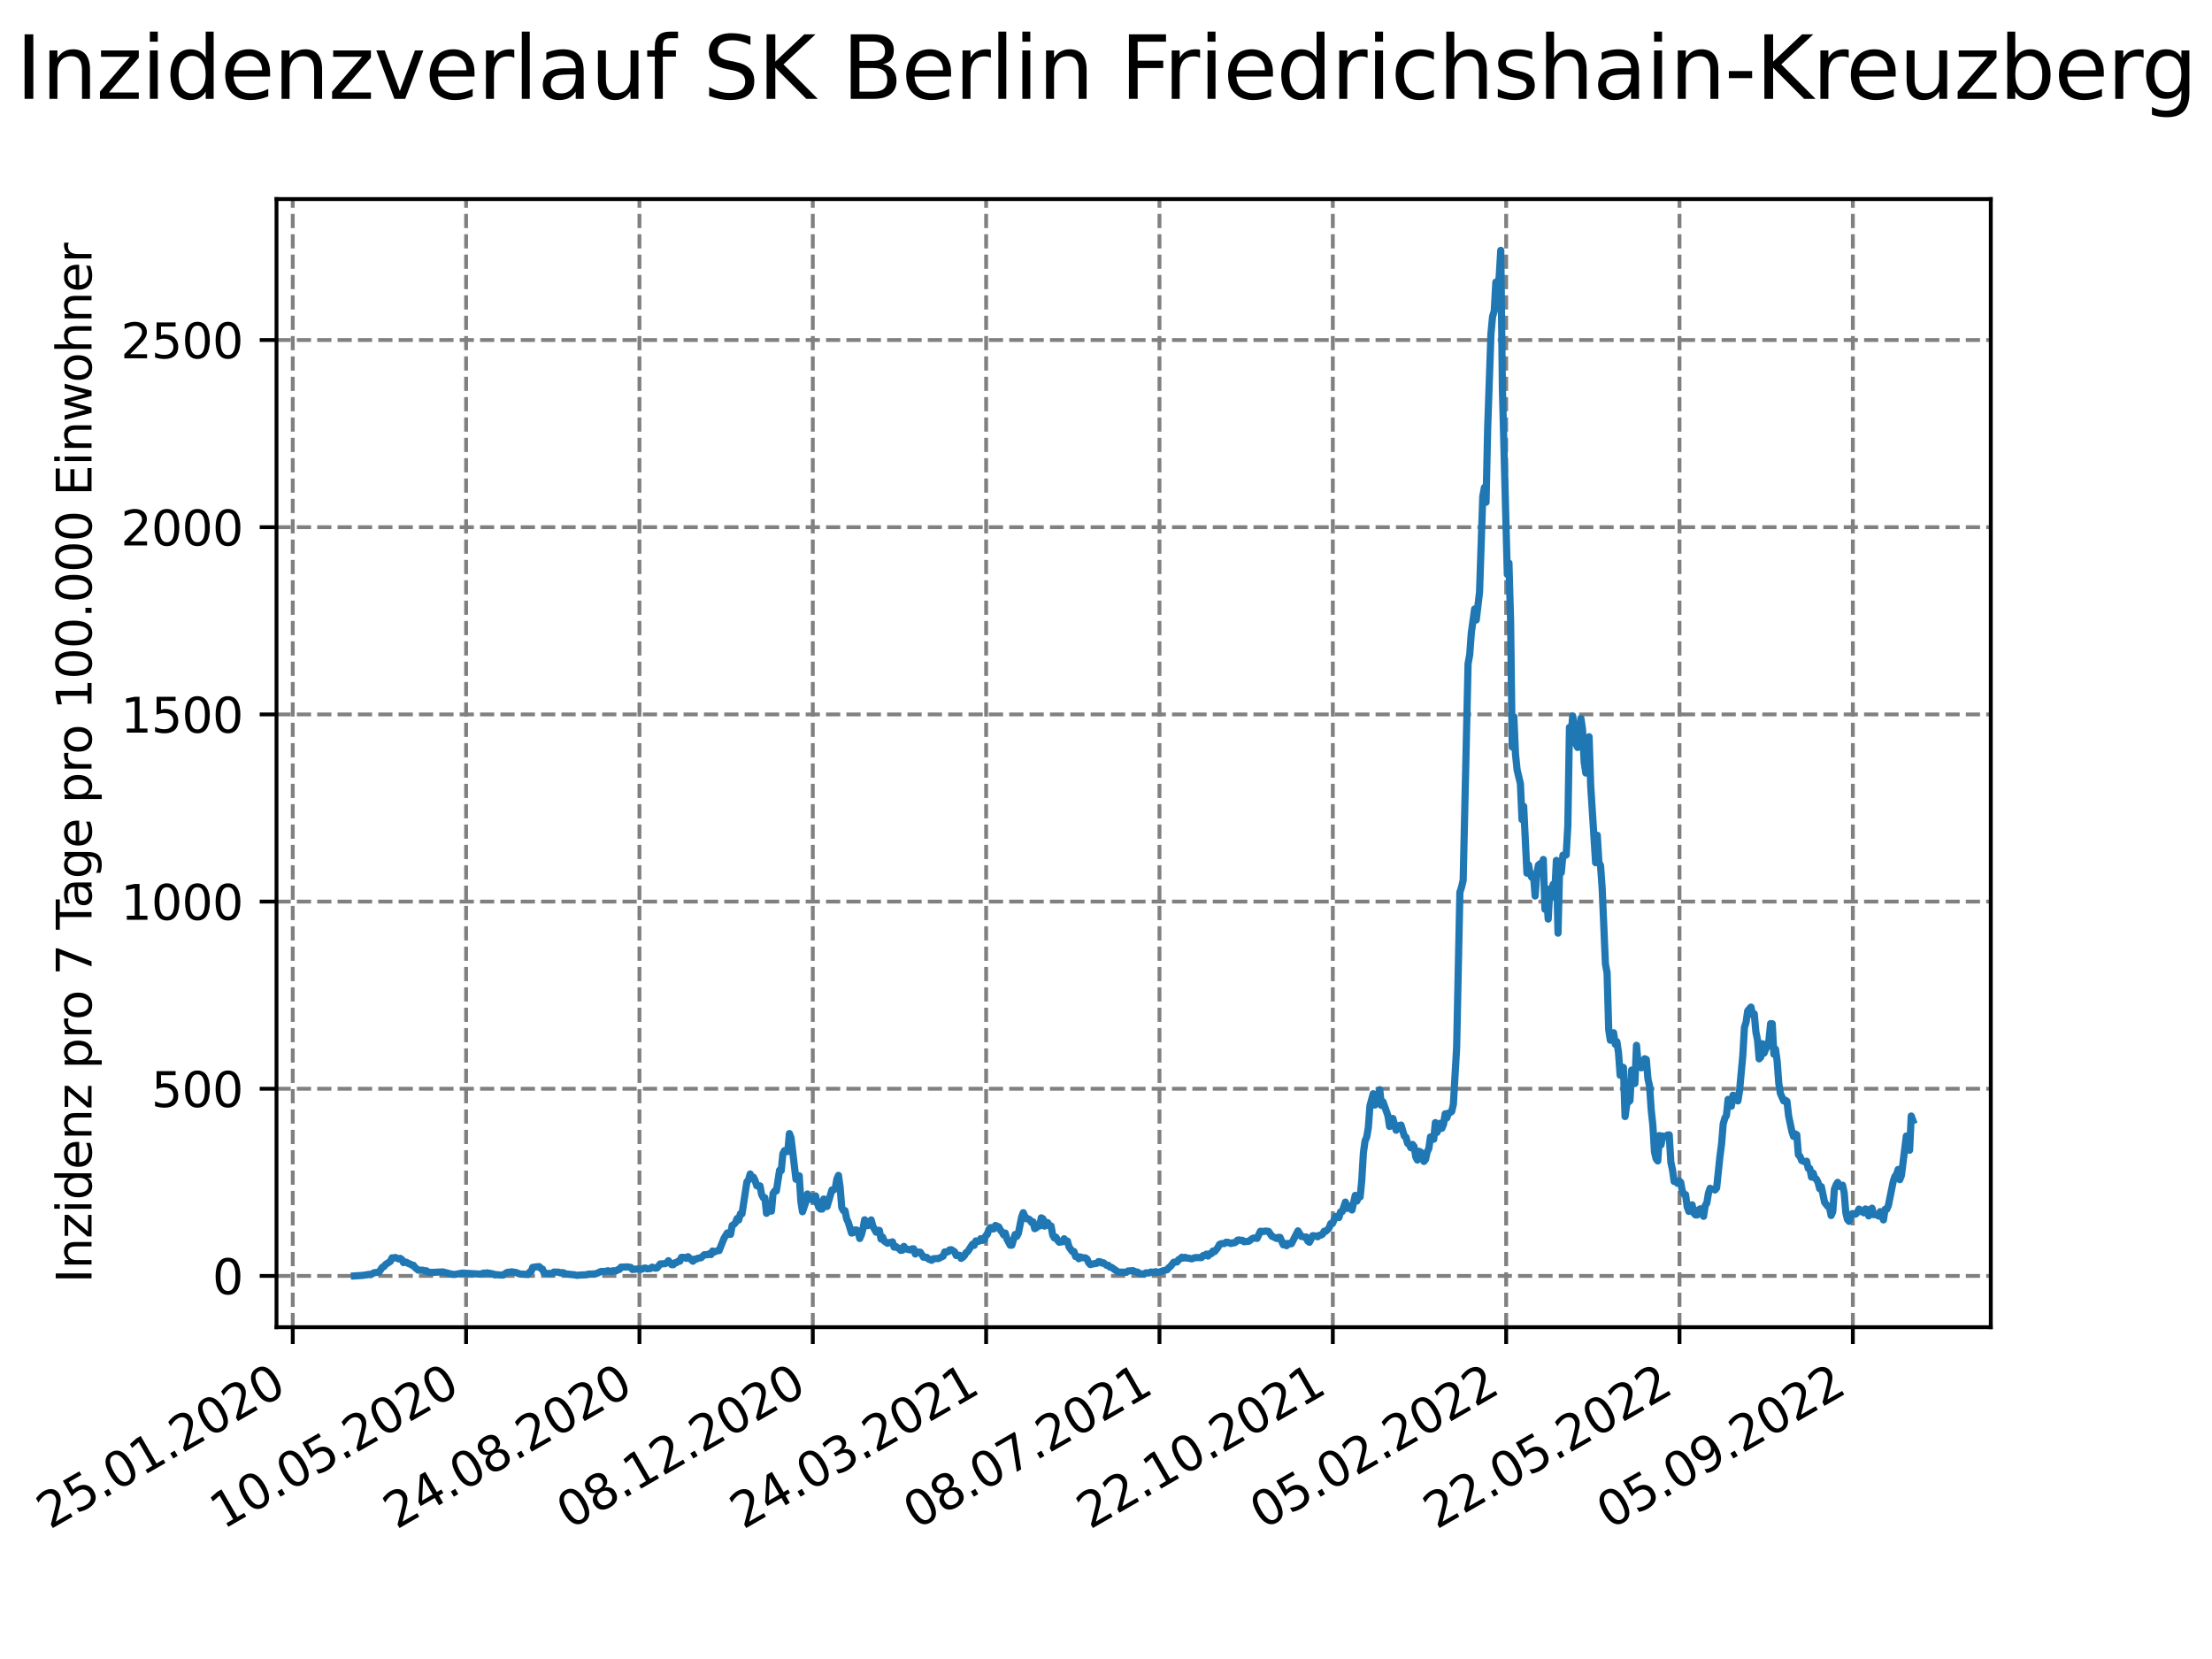 <?xml version="1.0" encoding="utf-8" standalone="no"?>
<!DOCTYPE svg PUBLIC "-//W3C//DTD SVG 1.1//EN"
  "http://www.w3.org/Graphics/SVG/1.1/DTD/svg11.dtd">
<svg xmlns:xlink="http://www.w3.org/1999/xlink" width="460.8pt" height="345.6pt" viewBox="0 0 460.8 345.6" xmlns="http://www.w3.org/2000/svg" version="1.1">
 <defs>
  <style type="text/css">*{stroke-linejoin: round; stroke-linecap: butt}</style>
 </defs>
 <g id="figure_1">
  <g id="patch_1">
   <path d="M 0 345.6 
L 460.8 345.6 
L 460.8 0 
L 0 0 
z
" style="fill: #ffffff"/>
  </g>
  <g id="axes_1">
   <g id="patch_2">
    <path d="M 57.6 276.48 
L 414.72 276.48 
L 414.72 41.472 
L 57.6 41.472 
z
" style="fill: #ffffff"/>
   </g>
   <g id="matplotlib.axis_1">
    <g id="xtick_1">
     <g id="line2d_1">
      <path d="M 60.987 276.48 
L 60.987 41.472 
" clip-path="url(#p7b0f3fb5a1)" style="fill: none; stroke-dasharray: 2.96,1.28; stroke-dashoffset: 0; stroke: #808080; stroke-width: 0.8"/>
     </g>
     <g id="line2d_2">
      <defs>
       <path id="md7db498d6e" d="M 0 0 
L 0 3.5 
" style="stroke: #000000; stroke-width: 0.8"/>
      </defs>
      <g>
       <use xlink:href="#md7db498d6e" x="60.987" y="276.48" style="stroke: #000000; stroke-width: 0.8"/>
      </g>
     </g>
     <g id="text_1">
      <!-- 25.01.2020 -->
      <g transform="translate(10.362 318.689) rotate(-30) scale(0.1 -0.1)">
       <defs>
        <path id="DejaVuSans-32" d="M 1228 531 
L 3431 531 
L 3431 0 
L 469 0 
L 469 531 
Q 828 903 1448 1529 
Q 2069 2156 2228 2338 
Q 2531 2678 2651 2914 
Q 2772 3150 2772 3378 
Q 2772 3750 2511 3984 
Q 2250 4219 1831 4219 
Q 1534 4219 1204 4116 
Q 875 4013 500 3803 
L 500 4441 
Q 881 4594 1212 4672 
Q 1544 4750 1819 4750 
Q 2544 4750 2975 4387 
Q 3406 4025 3406 3419 
Q 3406 3131 3298 2873 
Q 3191 2616 2906 2266 
Q 2828 2175 2409 1742 
Q 1991 1309 1228 531 
z
" transform="scale(0.016)"/>
        <path id="DejaVuSans-35" d="M 691 4666 
L 3169 4666 
L 3169 4134 
L 1269 4134 
L 1269 2991 
Q 1406 3038 1543 3061 
Q 1681 3084 1819 3084 
Q 2600 3084 3056 2656 
Q 3513 2228 3513 1497 
Q 3513 744 3044 326 
Q 2575 -91 1722 -91 
Q 1428 -91 1123 -41 
Q 819 9 494 109 
L 494 744 
Q 775 591 1075 516 
Q 1375 441 1709 441 
Q 2250 441 2565 725 
Q 2881 1009 2881 1497 
Q 2881 1984 2565 2268 
Q 2250 2553 1709 2553 
Q 1456 2553 1204 2497 
Q 953 2441 691 2322 
L 691 4666 
z
" transform="scale(0.016)"/>
        <path id="DejaVuSans-2e" d="M 684 794 
L 1344 794 
L 1344 0 
L 684 0 
L 684 794 
z
" transform="scale(0.016)"/>
        <path id="DejaVuSans-30" d="M 2034 4250 
Q 1547 4250 1301 3770 
Q 1056 3291 1056 2328 
Q 1056 1369 1301 889 
Q 1547 409 2034 409 
Q 2525 409 2770 889 
Q 3016 1369 3016 2328 
Q 3016 3291 2770 3770 
Q 2525 4250 2034 4250 
z
M 2034 4750 
Q 2819 4750 3233 4129 
Q 3647 3509 3647 2328 
Q 3647 1150 3233 529 
Q 2819 -91 2034 -91 
Q 1250 -91 836 529 
Q 422 1150 422 2328 
Q 422 3509 836 4129 
Q 1250 4750 2034 4750 
z
" transform="scale(0.016)"/>
        <path id="DejaVuSans-31" d="M 794 531 
L 1825 531 
L 1825 4091 
L 703 3866 
L 703 4441 
L 1819 4666 
L 2450 4666 
L 2450 531 
L 3481 531 
L 3481 0 
L 794 0 
L 794 531 
z
" transform="scale(0.016)"/>
       </defs>
       <use xlink:href="#DejaVuSans-32"/>
       <use xlink:href="#DejaVuSans-35" x="63.623"/>
       <use xlink:href="#DejaVuSans-2e" x="127.246"/>
       <use xlink:href="#DejaVuSans-30" x="159.033"/>
       <use xlink:href="#DejaVuSans-31" x="222.656"/>
       <use xlink:href="#DejaVuSans-2e" x="286.279"/>
       <use xlink:href="#DejaVuSans-32" x="318.066"/>
       <use xlink:href="#DejaVuSans-30" x="381.689"/>
       <use xlink:href="#DejaVuSans-32" x="445.312"/>
       <use xlink:href="#DejaVuSans-30" x="508.936"/>
      </g>
     </g>
    </g>
    <g id="xtick_2">
     <g id="line2d_3">
      <path d="M 97.097 276.48 
L 97.097 41.472 
" clip-path="url(#p7b0f3fb5a1)" style="fill: none; stroke-dasharray: 2.96,1.28; stroke-dashoffset: 0; stroke: #808080; stroke-width: 0.8"/>
     </g>
     <g id="line2d_4">
      <g>
       <use xlink:href="#md7db498d6e" x="97.097" y="276.48" style="stroke: #000000; stroke-width: 0.8"/>
      </g>
     </g>
     <g id="text_2">
      <!-- 10.05.2020 -->
      <g transform="translate(46.472 318.689) rotate(-30) scale(0.1 -0.1)">
       <use xlink:href="#DejaVuSans-31"/>
       <use xlink:href="#DejaVuSans-30" x="63.623"/>
       <use xlink:href="#DejaVuSans-2e" x="127.246"/>
       <use xlink:href="#DejaVuSans-30" x="159.033"/>
       <use xlink:href="#DejaVuSans-35" x="222.656"/>
       <use xlink:href="#DejaVuSans-2e" x="286.279"/>
       <use xlink:href="#DejaVuSans-32" x="318.066"/>
       <use xlink:href="#DejaVuSans-30" x="381.689"/>
       <use xlink:href="#DejaVuSans-32" x="445.312"/>
       <use xlink:href="#DejaVuSans-30" x="508.936"/>
      </g>
     </g>
    </g>
    <g id="xtick_3">
     <g id="line2d_5">
      <path d="M 133.208 276.48 
L 133.208 41.472 
" clip-path="url(#p7b0f3fb5a1)" style="fill: none; stroke-dasharray: 2.96,1.28; stroke-dashoffset: 0; stroke: #808080; stroke-width: 0.8"/>
     </g>
     <g id="line2d_6">
      <g>
       <use xlink:href="#md7db498d6e" x="133.208" y="276.48" style="stroke: #000000; stroke-width: 0.8"/>
      </g>
     </g>
     <g id="text_3">
      <!-- 24.08.2020 -->
      <g transform="translate(82.583 318.689) rotate(-30) scale(0.1 -0.1)">
       <defs>
        <path id="DejaVuSans-34" d="M 2419 4116 
L 825 1625 
L 2419 1625 
L 2419 4116 
z
M 2253 4666 
L 3047 4666 
L 3047 1625 
L 3713 1625 
L 3713 1100 
L 3047 1100 
L 3047 0 
L 2419 0 
L 2419 1100 
L 313 1100 
L 313 1709 
L 2253 4666 
z
" transform="scale(0.016)"/>
        <path id="DejaVuSans-38" d="M 2034 2216 
Q 1584 2216 1326 1975 
Q 1069 1734 1069 1313 
Q 1069 891 1326 650 
Q 1584 409 2034 409 
Q 2484 409 2743 651 
Q 3003 894 3003 1313 
Q 3003 1734 2745 1975 
Q 2488 2216 2034 2216 
z
M 1403 2484 
Q 997 2584 770 2862 
Q 544 3141 544 3541 
Q 544 4100 942 4425 
Q 1341 4750 2034 4750 
Q 2731 4750 3128 4425 
Q 3525 4100 3525 3541 
Q 3525 3141 3298 2862 
Q 3072 2584 2669 2484 
Q 3125 2378 3379 2068 
Q 3634 1759 3634 1313 
Q 3634 634 3220 271 
Q 2806 -91 2034 -91 
Q 1263 -91 848 271 
Q 434 634 434 1313 
Q 434 1759 690 2068 
Q 947 2378 1403 2484 
z
M 1172 3481 
Q 1172 3119 1398 2916 
Q 1625 2713 2034 2713 
Q 2441 2713 2670 2916 
Q 2900 3119 2900 3481 
Q 2900 3844 2670 4047 
Q 2441 4250 2034 4250 
Q 1625 4250 1398 4047 
Q 1172 3844 1172 3481 
z
" transform="scale(0.016)"/>
       </defs>
       <use xlink:href="#DejaVuSans-32"/>
       <use xlink:href="#DejaVuSans-34" x="63.623"/>
       <use xlink:href="#DejaVuSans-2e" x="127.246"/>
       <use xlink:href="#DejaVuSans-30" x="159.033"/>
       <use xlink:href="#DejaVuSans-38" x="222.656"/>
       <use xlink:href="#DejaVuSans-2e" x="286.279"/>
       <use xlink:href="#DejaVuSans-32" x="318.066"/>
       <use xlink:href="#DejaVuSans-30" x="381.689"/>
       <use xlink:href="#DejaVuSans-32" x="445.312"/>
       <use xlink:href="#DejaVuSans-30" x="508.936"/>
      </g>
     </g>
    </g>
    <g id="xtick_4">
     <g id="line2d_7">
      <path d="M 169.319 276.48 
L 169.319 41.472 
" clip-path="url(#p7b0f3fb5a1)" style="fill: none; stroke-dasharray: 2.96,1.28; stroke-dashoffset: 0; stroke: #808080; stroke-width: 0.8"/>
     </g>
     <g id="line2d_8">
      <g>
       <use xlink:href="#md7db498d6e" x="169.319" y="276.48" style="stroke: #000000; stroke-width: 0.8"/>
      </g>
     </g>
     <g id="text_4">
      <!-- 08.12.2020 -->
      <g transform="translate(118.693 318.689) rotate(-30) scale(0.1 -0.1)">
       <use xlink:href="#DejaVuSans-30"/>
       <use xlink:href="#DejaVuSans-38" x="63.623"/>
       <use xlink:href="#DejaVuSans-2e" x="127.246"/>
       <use xlink:href="#DejaVuSans-31" x="159.033"/>
       <use xlink:href="#DejaVuSans-32" x="222.656"/>
       <use xlink:href="#DejaVuSans-2e" x="286.279"/>
       <use xlink:href="#DejaVuSans-32" x="318.066"/>
       <use xlink:href="#DejaVuSans-30" x="381.689"/>
       <use xlink:href="#DejaVuSans-32" x="445.312"/>
       <use xlink:href="#DejaVuSans-30" x="508.936"/>
      </g>
     </g>
    </g>
    <g id="xtick_5">
     <g id="line2d_9">
      <path d="M 205.429 276.48 
L 205.429 41.472 
" clip-path="url(#p7b0f3fb5a1)" style="fill: none; stroke-dasharray: 2.96,1.28; stroke-dashoffset: 0; stroke: #808080; stroke-width: 0.8"/>
     </g>
     <g id="line2d_10">
      <g>
       <use xlink:href="#md7db498d6e" x="205.429" y="276.48" style="stroke: #000000; stroke-width: 0.8"/>
      </g>
     </g>
     <g id="text_5">
      <!-- 24.03.2021 -->
      <g transform="translate(154.804 318.689) rotate(-30) scale(0.1 -0.1)">
       <defs>
        <path id="DejaVuSans-33" d="M 2597 2516 
Q 3050 2419 3304 2112 
Q 3559 1806 3559 1356 
Q 3559 666 3084 287 
Q 2609 -91 1734 -91 
Q 1441 -91 1130 -33 
Q 819 25 488 141 
L 488 750 
Q 750 597 1062 519 
Q 1375 441 1716 441 
Q 2309 441 2620 675 
Q 2931 909 2931 1356 
Q 2931 1769 2642 2001 
Q 2353 2234 1838 2234 
L 1294 2234 
L 1294 2753 
L 1863 2753 
Q 2328 2753 2575 2939 
Q 2822 3125 2822 3475 
Q 2822 3834 2567 4026 
Q 2313 4219 1838 4219 
Q 1578 4219 1281 4162 
Q 984 4106 628 3988 
L 628 4550 
Q 988 4650 1302 4700 
Q 1616 4750 1894 4750 
Q 2613 4750 3031 4423 
Q 3450 4097 3450 3541 
Q 3450 3153 3228 2886 
Q 3006 2619 2597 2516 
z
" transform="scale(0.016)"/>
       </defs>
       <use xlink:href="#DejaVuSans-32"/>
       <use xlink:href="#DejaVuSans-34" x="63.623"/>
       <use xlink:href="#DejaVuSans-2e" x="127.246"/>
       <use xlink:href="#DejaVuSans-30" x="159.033"/>
       <use xlink:href="#DejaVuSans-33" x="222.656"/>
       <use xlink:href="#DejaVuSans-2e" x="286.279"/>
       <use xlink:href="#DejaVuSans-32" x="318.066"/>
       <use xlink:href="#DejaVuSans-30" x="381.689"/>
       <use xlink:href="#DejaVuSans-32" x="445.312"/>
       <use xlink:href="#DejaVuSans-31" x="508.936"/>
      </g>
     </g>
    </g>
    <g id="xtick_6">
     <g id="line2d_11">
      <path d="M 241.54 276.48 
L 241.54 41.472 
" clip-path="url(#p7b0f3fb5a1)" style="fill: none; stroke-dasharray: 2.96,1.28; stroke-dashoffset: 0; stroke: #808080; stroke-width: 0.8"/>
     </g>
     <g id="line2d_12">
      <g>
       <use xlink:href="#md7db498d6e" x="241.54" y="276.48" style="stroke: #000000; stroke-width: 0.8"/>
      </g>
     </g>
     <g id="text_6">
      <!-- 08.07.2021 -->
      <g transform="translate(190.914 318.689) rotate(-30) scale(0.1 -0.1)">
       <defs>
        <path id="DejaVuSans-37" d="M 525 4666 
L 3525 4666 
L 3525 4397 
L 1831 0 
L 1172 0 
L 2766 4134 
L 525 4134 
L 525 4666 
z
" transform="scale(0.016)"/>
       </defs>
       <use xlink:href="#DejaVuSans-30"/>
       <use xlink:href="#DejaVuSans-38" x="63.623"/>
       <use xlink:href="#DejaVuSans-2e" x="127.246"/>
       <use xlink:href="#DejaVuSans-30" x="159.033"/>
       <use xlink:href="#DejaVuSans-37" x="222.656"/>
       <use xlink:href="#DejaVuSans-2e" x="286.279"/>
       <use xlink:href="#DejaVuSans-32" x="318.066"/>
       <use xlink:href="#DejaVuSans-30" x="381.689"/>
       <use xlink:href="#DejaVuSans-32" x="445.312"/>
       <use xlink:href="#DejaVuSans-31" x="508.936"/>
      </g>
     </g>
    </g>
    <g id="xtick_7">
     <g id="line2d_13">
      <path d="M 277.65 276.48 
L 277.65 41.472 
" clip-path="url(#p7b0f3fb5a1)" style="fill: none; stroke-dasharray: 2.96,1.28; stroke-dashoffset: 0; stroke: #808080; stroke-width: 0.8"/>
     </g>
     <g id="line2d_14">
      <g>
       <use xlink:href="#md7db498d6e" x="277.65" y="276.48" style="stroke: #000000; stroke-width: 0.8"/>
      </g>
     </g>
     <g id="text_7">
      <!-- 22.10.2021 -->
      <g transform="translate(227.025 318.689) rotate(-30) scale(0.1 -0.1)">
       <use xlink:href="#DejaVuSans-32"/>
       <use xlink:href="#DejaVuSans-32" x="63.623"/>
       <use xlink:href="#DejaVuSans-2e" x="127.246"/>
       <use xlink:href="#DejaVuSans-31" x="159.033"/>
       <use xlink:href="#DejaVuSans-30" x="222.656"/>
       <use xlink:href="#DejaVuSans-2e" x="286.279"/>
       <use xlink:href="#DejaVuSans-32" x="318.066"/>
       <use xlink:href="#DejaVuSans-30" x="381.689"/>
       <use xlink:href="#DejaVuSans-32" x="445.312"/>
       <use xlink:href="#DejaVuSans-31" x="508.936"/>
      </g>
     </g>
    </g>
    <g id="xtick_8">
     <g id="line2d_15">
      <path d="M 313.761 276.48 
L 313.761 41.472 
" clip-path="url(#p7b0f3fb5a1)" style="fill: none; stroke-dasharray: 2.96,1.28; stroke-dashoffset: 0; stroke: #808080; stroke-width: 0.8"/>
     </g>
     <g id="line2d_16">
      <g>
       <use xlink:href="#md7db498d6e" x="313.761" y="276.48" style="stroke: #000000; stroke-width: 0.8"/>
      </g>
     </g>
     <g id="text_8">
      <!-- 05.02.2022 -->
      <g transform="translate(263.136 318.689) rotate(-30) scale(0.1 -0.1)">
       <use xlink:href="#DejaVuSans-30"/>
       <use xlink:href="#DejaVuSans-35" x="63.623"/>
       <use xlink:href="#DejaVuSans-2e" x="127.246"/>
       <use xlink:href="#DejaVuSans-30" x="159.033"/>
       <use xlink:href="#DejaVuSans-32" x="222.656"/>
       <use xlink:href="#DejaVuSans-2e" x="286.279"/>
       <use xlink:href="#DejaVuSans-32" x="318.066"/>
       <use xlink:href="#DejaVuSans-30" x="381.689"/>
       <use xlink:href="#DejaVuSans-32" x="445.312"/>
       <use xlink:href="#DejaVuSans-32" x="508.936"/>
      </g>
     </g>
    </g>
    <g id="xtick_9">
     <g id="line2d_17">
      <path d="M 349.871 276.48 
L 349.871 41.472 
" clip-path="url(#p7b0f3fb5a1)" style="fill: none; stroke-dasharray: 2.96,1.28; stroke-dashoffset: 0; stroke: #808080; stroke-width: 0.8"/>
     </g>
     <g id="line2d_18">
      <g>
       <use xlink:href="#md7db498d6e" x="349.871" y="276.48" style="stroke: #000000; stroke-width: 0.8"/>
      </g>
     </g>
     <g id="text_9">
      <!-- 22.05.2022 -->
      <g transform="translate(299.246 318.689) rotate(-30) scale(0.1 -0.1)">
       <use xlink:href="#DejaVuSans-32"/>
       <use xlink:href="#DejaVuSans-32" x="63.623"/>
       <use xlink:href="#DejaVuSans-2e" x="127.246"/>
       <use xlink:href="#DejaVuSans-30" x="159.033"/>
       <use xlink:href="#DejaVuSans-35" x="222.656"/>
       <use xlink:href="#DejaVuSans-2e" x="286.279"/>
       <use xlink:href="#DejaVuSans-32" x="318.066"/>
       <use xlink:href="#DejaVuSans-30" x="381.689"/>
       <use xlink:href="#DejaVuSans-32" x="445.312"/>
       <use xlink:href="#DejaVuSans-32" x="508.936"/>
      </g>
     </g>
    </g>
    <g id="xtick_10">
     <g id="line2d_19">
      <path d="M 385.982 276.48 
L 385.982 41.472 
" clip-path="url(#p7b0f3fb5a1)" style="fill: none; stroke-dasharray: 2.96,1.28; stroke-dashoffset: 0; stroke: #808080; stroke-width: 0.8"/>
     </g>
     <g id="line2d_20">
      <g>
       <use xlink:href="#md7db498d6e" x="385.982" y="276.48" style="stroke: #000000; stroke-width: 0.8"/>
      </g>
     </g>
     <g id="text_10">
      <!-- 05.09.2022 -->
      <g transform="translate(335.357 318.689) rotate(-30) scale(0.1 -0.1)">
       <defs>
        <path id="DejaVuSans-39" d="M 703 97 
L 703 672 
Q 941 559 1184 500 
Q 1428 441 1663 441 
Q 2288 441 2617 861 
Q 2947 1281 2994 2138 
Q 2813 1869 2534 1725 
Q 2256 1581 1919 1581 
Q 1219 1581 811 2004 
Q 403 2428 403 3163 
Q 403 3881 828 4315 
Q 1253 4750 1959 4750 
Q 2769 4750 3195 4129 
Q 3622 3509 3622 2328 
Q 3622 1225 3098 567 
Q 2575 -91 1691 -91 
Q 1453 -91 1209 -44 
Q 966 3 703 97 
z
M 1959 2075 
Q 2384 2075 2632 2365 
Q 2881 2656 2881 3163 
Q 2881 3666 2632 3958 
Q 2384 4250 1959 4250 
Q 1534 4250 1286 3958 
Q 1038 3666 1038 3163 
Q 1038 2656 1286 2365 
Q 1534 2075 1959 2075 
z
" transform="scale(0.016)"/>
       </defs>
       <use xlink:href="#DejaVuSans-30"/>
       <use xlink:href="#DejaVuSans-35" x="63.623"/>
       <use xlink:href="#DejaVuSans-2e" x="127.246"/>
       <use xlink:href="#DejaVuSans-30" x="159.033"/>
       <use xlink:href="#DejaVuSans-39" x="222.656"/>
       <use xlink:href="#DejaVuSans-2e" x="286.279"/>
       <use xlink:href="#DejaVuSans-32" x="318.066"/>
       <use xlink:href="#DejaVuSans-30" x="381.689"/>
       <use xlink:href="#DejaVuSans-32" x="445.312"/>
       <use xlink:href="#DejaVuSans-32" x="508.936"/>
      </g>
     </g>
    </g>
   </g>
   <g id="matplotlib.axis_2">
    <g id="ytick_1">
     <g id="line2d_21">
      <path d="M 57.6 265.798 
L 414.72 265.798 
" clip-path="url(#p7b0f3fb5a1)" style="fill: none; stroke-dasharray: 2.96,1.28; stroke-dashoffset: 0; stroke: #808080; stroke-width: 0.8"/>
     </g>
     <g id="line2d_22">
      <defs>
       <path id="mdb3e432657" d="M 0 0 
L -3.5 0 
" style="stroke: #000000; stroke-width: 0.8"/>
      </defs>
      <g>
       <use xlink:href="#mdb3e432657" x="57.6" y="265.798" style="stroke: #000000; stroke-width: 0.8"/>
      </g>
     </g>
     <g id="text_11">
      <!-- 0 -->
      <g transform="translate(44.237 269.597) scale(0.1 -0.1)">
       <use xlink:href="#DejaVuSans-30"/>
      </g>
     </g>
    </g>
    <g id="ytick_2">
     <g id="line2d_23">
      <path d="M 57.6 226.806 
L 414.72 226.806 
" clip-path="url(#p7b0f3fb5a1)" style="fill: none; stroke-dasharray: 2.96,1.28; stroke-dashoffset: 0; stroke: #808080; stroke-width: 0.8"/>
     </g>
     <g id="line2d_24">
      <g>
       <use xlink:href="#mdb3e432657" x="57.6" y="226.806" style="stroke: #000000; stroke-width: 0.8"/>
      </g>
     </g>
     <g id="text_12">
      <!-- 500 -->
      <g transform="translate(31.512 230.605) scale(0.1 -0.1)">
       <use xlink:href="#DejaVuSans-35"/>
       <use xlink:href="#DejaVuSans-30" x="63.623"/>
       <use xlink:href="#DejaVuSans-30" x="127.246"/>
      </g>
     </g>
    </g>
    <g id="ytick_3">
     <g id="line2d_25">
      <path d="M 57.6 187.813 
L 414.72 187.813 
" clip-path="url(#p7b0f3fb5a1)" style="fill: none; stroke-dasharray: 2.96,1.28; stroke-dashoffset: 0; stroke: #808080; stroke-width: 0.8"/>
     </g>
     <g id="line2d_26">
      <g>
       <use xlink:href="#mdb3e432657" x="57.6" y="187.813" style="stroke: #000000; stroke-width: 0.8"/>
      </g>
     </g>
     <g id="text_13">
      <!-- 1000 -->
      <g transform="translate(25.15 191.612) scale(0.1 -0.1)">
       <use xlink:href="#DejaVuSans-31"/>
       <use xlink:href="#DejaVuSans-30" x="63.623"/>
       <use xlink:href="#DejaVuSans-30" x="127.246"/>
       <use xlink:href="#DejaVuSans-30" x="190.869"/>
      </g>
     </g>
    </g>
    <g id="ytick_4">
     <g id="line2d_27">
      <path d="M 57.6 148.821 
L 414.72 148.821 
" clip-path="url(#p7b0f3fb5a1)" style="fill: none; stroke-dasharray: 2.96,1.28; stroke-dashoffset: 0; stroke: #808080; stroke-width: 0.8"/>
     </g>
     <g id="line2d_28">
      <g>
       <use xlink:href="#mdb3e432657" x="57.6" y="148.821" style="stroke: #000000; stroke-width: 0.8"/>
      </g>
     </g>
     <g id="text_14">
      <!-- 1500 -->
      <g transform="translate(25.15 152.62) scale(0.1 -0.1)">
       <use xlink:href="#DejaVuSans-31"/>
       <use xlink:href="#DejaVuSans-35" x="63.623"/>
       <use xlink:href="#DejaVuSans-30" x="127.246"/>
       <use xlink:href="#DejaVuSans-30" x="190.869"/>
      </g>
     </g>
    </g>
    <g id="ytick_5">
     <g id="line2d_29">
      <path d="M 57.6 109.829 
L 414.72 109.829 
" clip-path="url(#p7b0f3fb5a1)" style="fill: none; stroke-dasharray: 2.96,1.28; stroke-dashoffset: 0; stroke: #808080; stroke-width: 0.8"/>
     </g>
     <g id="line2d_30">
      <g>
       <use xlink:href="#mdb3e432657" x="57.6" y="109.829" style="stroke: #000000; stroke-width: 0.8"/>
      </g>
     </g>
     <g id="text_15">
      <!-- 2000 -->
      <g transform="translate(25.15 113.628) scale(0.1 -0.1)">
       <use xlink:href="#DejaVuSans-32"/>
       <use xlink:href="#DejaVuSans-30" x="63.623"/>
       <use xlink:href="#DejaVuSans-30" x="127.246"/>
       <use xlink:href="#DejaVuSans-30" x="190.869"/>
      </g>
     </g>
    </g>
    <g id="ytick_6">
     <g id="line2d_31">
      <path d="M 57.6 70.836 
L 414.72 70.836 
" clip-path="url(#p7b0f3fb5a1)" style="fill: none; stroke-dasharray: 2.96,1.28; stroke-dashoffset: 0; stroke: #808080; stroke-width: 0.8"/>
     </g>
     <g id="line2d_32">
      <g>
       <use xlink:href="#mdb3e432657" x="57.6" y="70.836" style="stroke: #000000; stroke-width: 0.8"/>
      </g>
     </g>
     <g id="text_16">
      <!-- 2500 -->
      <g transform="translate(25.15 74.635) scale(0.1 -0.1)">
       <use xlink:href="#DejaVuSans-32"/>
       <use xlink:href="#DejaVuSans-35" x="63.623"/>
       <use xlink:href="#DejaVuSans-30" x="127.246"/>
       <use xlink:href="#DejaVuSans-30" x="190.869"/>
      </g>
     </g>
    </g>
    <g id="text_17">
     <!-- Inzidenz pro 7 Tage pro 100.000 Einwohner -->
     <g transform="translate(19.07 267.301) rotate(-90) scale(0.1 -0.1)">
      <defs>
       <path id="DejaVuSans-49" d="M 628 4666 
L 1259 4666 
L 1259 0 
L 628 0 
L 628 4666 
z
" transform="scale(0.016)"/>
       <path id="DejaVuSans-6e" d="M 3513 2113 
L 3513 0 
L 2938 0 
L 2938 2094 
Q 2938 2591 2744 2837 
Q 2550 3084 2163 3084 
Q 1697 3084 1428 2787 
Q 1159 2491 1159 1978 
L 1159 0 
L 581 0 
L 581 3500 
L 1159 3500 
L 1159 2956 
Q 1366 3272 1645 3428 
Q 1925 3584 2291 3584 
Q 2894 3584 3203 3211 
Q 3513 2838 3513 2113 
z
" transform="scale(0.016)"/>
       <path id="DejaVuSans-7a" d="M 353 3500 
L 3084 3500 
L 3084 2975 
L 922 459 
L 3084 459 
L 3084 0 
L 275 0 
L 275 525 
L 2438 3041 
L 353 3041 
L 353 3500 
z
" transform="scale(0.016)"/>
       <path id="DejaVuSans-69" d="M 603 3500 
L 1178 3500 
L 1178 0 
L 603 0 
L 603 3500 
z
M 603 4863 
L 1178 4863 
L 1178 4134 
L 603 4134 
L 603 4863 
z
" transform="scale(0.016)"/>
       <path id="DejaVuSans-64" d="M 2906 2969 
L 2906 4863 
L 3481 4863 
L 3481 0 
L 2906 0 
L 2906 525 
Q 2725 213 2448 61 
Q 2172 -91 1784 -91 
Q 1150 -91 751 415 
Q 353 922 353 1747 
Q 353 2572 751 3078 
Q 1150 3584 1784 3584 
Q 2172 3584 2448 3432 
Q 2725 3281 2906 2969 
z
M 947 1747 
Q 947 1113 1208 752 
Q 1469 391 1925 391 
Q 2381 391 2643 752 
Q 2906 1113 2906 1747 
Q 2906 2381 2643 2742 
Q 2381 3103 1925 3103 
Q 1469 3103 1208 2742 
Q 947 2381 947 1747 
z
" transform="scale(0.016)"/>
       <path id="DejaVuSans-65" d="M 3597 1894 
L 3597 1613 
L 953 1613 
Q 991 1019 1311 708 
Q 1631 397 2203 397 
Q 2534 397 2845 478 
Q 3156 559 3463 722 
L 3463 178 
Q 3153 47 2828 -22 
Q 2503 -91 2169 -91 
Q 1331 -91 842 396 
Q 353 884 353 1716 
Q 353 2575 817 3079 
Q 1281 3584 2069 3584 
Q 2775 3584 3186 3129 
Q 3597 2675 3597 1894 
z
M 3022 2063 
Q 3016 2534 2758 2815 
Q 2500 3097 2075 3097 
Q 1594 3097 1305 2825 
Q 1016 2553 972 2059 
L 3022 2063 
z
" transform="scale(0.016)"/>
       <path id="DejaVuSans-20" transform="scale(0.016)"/>
       <path id="DejaVuSans-70" d="M 1159 525 
L 1159 -1331 
L 581 -1331 
L 581 3500 
L 1159 3500 
L 1159 2969 
Q 1341 3281 1617 3432 
Q 1894 3584 2278 3584 
Q 2916 3584 3314 3078 
Q 3713 2572 3713 1747 
Q 3713 922 3314 415 
Q 2916 -91 2278 -91 
Q 1894 -91 1617 61 
Q 1341 213 1159 525 
z
M 3116 1747 
Q 3116 2381 2855 2742 
Q 2594 3103 2138 3103 
Q 1681 3103 1420 2742 
Q 1159 2381 1159 1747 
Q 1159 1113 1420 752 
Q 1681 391 2138 391 
Q 2594 391 2855 752 
Q 3116 1113 3116 1747 
z
" transform="scale(0.016)"/>
       <path id="DejaVuSans-72" d="M 2631 2963 
Q 2534 3019 2420 3045 
Q 2306 3072 2169 3072 
Q 1681 3072 1420 2755 
Q 1159 2438 1159 1844 
L 1159 0 
L 581 0 
L 581 3500 
L 1159 3500 
L 1159 2956 
Q 1341 3275 1631 3429 
Q 1922 3584 2338 3584 
Q 2397 3584 2469 3576 
Q 2541 3569 2628 3553 
L 2631 2963 
z
" transform="scale(0.016)"/>
       <path id="DejaVuSans-6f" d="M 1959 3097 
Q 1497 3097 1228 2736 
Q 959 2375 959 1747 
Q 959 1119 1226 758 
Q 1494 397 1959 397 
Q 2419 397 2687 759 
Q 2956 1122 2956 1747 
Q 2956 2369 2687 2733 
Q 2419 3097 1959 3097 
z
M 1959 3584 
Q 2709 3584 3137 3096 
Q 3566 2609 3566 1747 
Q 3566 888 3137 398 
Q 2709 -91 1959 -91 
Q 1206 -91 779 398 
Q 353 888 353 1747 
Q 353 2609 779 3096 
Q 1206 3584 1959 3584 
z
" transform="scale(0.016)"/>
       <path id="DejaVuSans-54" d="M -19 4666 
L 3928 4666 
L 3928 4134 
L 2272 4134 
L 2272 0 
L 1638 0 
L 1638 4134 
L -19 4134 
L -19 4666 
z
" transform="scale(0.016)"/>
       <path id="DejaVuSans-61" d="M 2194 1759 
Q 1497 1759 1228 1600 
Q 959 1441 959 1056 
Q 959 750 1161 570 
Q 1363 391 1709 391 
Q 2188 391 2477 730 
Q 2766 1069 2766 1631 
L 2766 1759 
L 2194 1759 
z
M 3341 1997 
L 3341 0 
L 2766 0 
L 2766 531 
Q 2569 213 2275 61 
Q 1981 -91 1556 -91 
Q 1019 -91 701 211 
Q 384 513 384 1019 
Q 384 1609 779 1909 
Q 1175 2209 1959 2209 
L 2766 2209 
L 2766 2266 
Q 2766 2663 2505 2880 
Q 2244 3097 1772 3097 
Q 1472 3097 1187 3025 
Q 903 2953 641 2809 
L 641 3341 
Q 956 3463 1253 3523 
Q 1550 3584 1831 3584 
Q 2591 3584 2966 3190 
Q 3341 2797 3341 1997 
z
" transform="scale(0.016)"/>
       <path id="DejaVuSans-67" d="M 2906 1791 
Q 2906 2416 2648 2759 
Q 2391 3103 1925 3103 
Q 1463 3103 1205 2759 
Q 947 2416 947 1791 
Q 947 1169 1205 825 
Q 1463 481 1925 481 
Q 2391 481 2648 825 
Q 2906 1169 2906 1791 
z
M 3481 434 
Q 3481 -459 3084 -895 
Q 2688 -1331 1869 -1331 
Q 1566 -1331 1297 -1286 
Q 1028 -1241 775 -1147 
L 775 -588 
Q 1028 -725 1275 -790 
Q 1522 -856 1778 -856 
Q 2344 -856 2625 -561 
Q 2906 -266 2906 331 
L 2906 616 
Q 2728 306 2450 153 
Q 2172 0 1784 0 
Q 1141 0 747 490 
Q 353 981 353 1791 
Q 353 2603 747 3093 
Q 1141 3584 1784 3584 
Q 2172 3584 2450 3431 
Q 2728 3278 2906 2969 
L 2906 3500 
L 3481 3500 
L 3481 434 
z
" transform="scale(0.016)"/>
       <path id="DejaVuSans-45" d="M 628 4666 
L 3578 4666 
L 3578 4134 
L 1259 4134 
L 1259 2753 
L 3481 2753 
L 3481 2222 
L 1259 2222 
L 1259 531 
L 3634 531 
L 3634 0 
L 628 0 
L 628 4666 
z
" transform="scale(0.016)"/>
       <path id="DejaVuSans-77" d="M 269 3500 
L 844 3500 
L 1563 769 
L 2278 3500 
L 2956 3500 
L 3675 769 
L 4391 3500 
L 4966 3500 
L 4050 0 
L 3372 0 
L 2619 2869 
L 1863 0 
L 1184 0 
L 269 3500 
z
" transform="scale(0.016)"/>
       <path id="DejaVuSans-68" d="M 3513 2113 
L 3513 0 
L 2938 0 
L 2938 2094 
Q 2938 2591 2744 2837 
Q 2550 3084 2163 3084 
Q 1697 3084 1428 2787 
Q 1159 2491 1159 1978 
L 1159 0 
L 581 0 
L 581 4863 
L 1159 4863 
L 1159 2956 
Q 1366 3272 1645 3428 
Q 1925 3584 2291 3584 
Q 2894 3584 3203 3211 
Q 3513 2838 3513 2113 
z
" transform="scale(0.016)"/>
      </defs>
      <use xlink:href="#DejaVuSans-49"/>
      <use xlink:href="#DejaVuSans-6e" x="29.492"/>
      <use xlink:href="#DejaVuSans-7a" x="92.871"/>
      <use xlink:href="#DejaVuSans-69" x="145.361"/>
      <use xlink:href="#DejaVuSans-64" x="173.145"/>
      <use xlink:href="#DejaVuSans-65" x="236.621"/>
      <use xlink:href="#DejaVuSans-6e" x="298.145"/>
      <use xlink:href="#DejaVuSans-7a" x="361.523"/>
      <use xlink:href="#DejaVuSans-20" x="414.014"/>
      <use xlink:href="#DejaVuSans-70" x="445.801"/>
      <use xlink:href="#DejaVuSans-72" x="509.277"/>
      <use xlink:href="#DejaVuSans-6f" x="548.141"/>
      <use xlink:href="#DejaVuSans-20" x="609.322"/>
      <use xlink:href="#DejaVuSans-37" x="641.109"/>
      <use xlink:href="#DejaVuSans-20" x="704.732"/>
      <use xlink:href="#DejaVuSans-54" x="736.52"/>
      <use xlink:href="#DejaVuSans-61" x="781.104"/>
      <use xlink:href="#DejaVuSans-67" x="842.383"/>
      <use xlink:href="#DejaVuSans-65" x="905.859"/>
      <use xlink:href="#DejaVuSans-20" x="967.383"/>
      <use xlink:href="#DejaVuSans-70" x="999.17"/>
      <use xlink:href="#DejaVuSans-72" x="1062.646"/>
      <use xlink:href="#DejaVuSans-6f" x="1101.51"/>
      <use xlink:href="#DejaVuSans-20" x="1162.691"/>
      <use xlink:href="#DejaVuSans-31" x="1194.479"/>
      <use xlink:href="#DejaVuSans-30" x="1258.102"/>
      <use xlink:href="#DejaVuSans-30" x="1321.725"/>
      <use xlink:href="#DejaVuSans-2e" x="1385.348"/>
      <use xlink:href="#DejaVuSans-30" x="1417.135"/>
      <use xlink:href="#DejaVuSans-30" x="1480.758"/>
      <use xlink:href="#DejaVuSans-30" x="1544.381"/>
      <use xlink:href="#DejaVuSans-20" x="1608.004"/>
      <use xlink:href="#DejaVuSans-45" x="1639.791"/>
      <use xlink:href="#DejaVuSans-69" x="1702.975"/>
      <use xlink:href="#DejaVuSans-6e" x="1730.758"/>
      <use xlink:href="#DejaVuSans-77" x="1794.137"/>
      <use xlink:href="#DejaVuSans-6f" x="1875.924"/>
      <use xlink:href="#DejaVuSans-68" x="1937.105"/>
      <use xlink:href="#DejaVuSans-6e" x="2000.484"/>
      <use xlink:href="#DejaVuSans-65" x="2063.863"/>
      <use xlink:href="#DejaVuSans-72" x="2125.387"/>
     </g>
    </g>
   </g>
   <g id="line2d_33">
    <path d="M 73.833 265.798 
L 75.536 265.69 
L 76.217 265.583 
L 76.899 265.475 
L 77.239 265.529 
L 77.921 265.126 
L 78.943 265.018 
L 79.624 264.024 
L 79.965 263.862 
L 80.305 263.432 
L 81.327 262.76 
L 81.668 262.034 
L 82.009 262.061 
L 82.349 261.953 
L 83.031 262.249 
L 83.371 262.142 
L 83.712 262.384 
L 84.053 263.029 
L 84.393 262.894 
L 84.734 262.975 
L 85.075 263.217 
L 85.415 263.298 
L 85.756 263.54 
L 86.097 263.566 
L 86.437 264.024 
L 87.119 264.588 
L 88.141 264.615 
L 88.481 264.776 
L 88.822 264.722 
L 89.163 264.991 
L 89.844 265.072 
L 92.229 264.964 
L 93.932 265.395 
L 94.613 265.502 
L 95.295 265.395 
L 96.317 265.206 
L 100.064 265.421 
L 100.745 265.206 
L 101.086 265.26 
L 101.427 265.153 
L 102.789 265.395 
L 103.13 265.583 
L 103.471 265.529 
L 104.152 265.61 
L 104.833 265.61 
L 105.515 265.126 
L 105.855 265.018 
L 106.196 265.045 
L 106.537 264.938 
L 107.559 265.099 
L 108.24 265.395 
L 108.921 265.421 
L 109.943 265.502 
L 110.284 265.045 
L 110.625 264.911 
L 110.965 264.024 
L 111.647 263.916 
L 112.328 263.862 
L 112.669 264.239 
L 113.009 264.373 
L 113.35 265.179 
L 114.031 265.287 
L 114.713 265.287 
L 115.053 265.26 
L 115.394 264.991 
L 116.416 265.018 
L 116.757 265.179 
L 117.097 265.099 
L 117.438 265.153 
L 117.779 265.368 
L 119.823 265.583 
L 120.163 265.69 
L 120.845 265.61 
L 122.207 265.556 
L 122.548 265.421 
L 123.57 265.395 
L 124.251 265.314 
L 124.933 264.991 
L 125.273 264.857 
L 125.955 264.884 
L 126.636 264.722 
L 127.317 264.884 
L 127.658 264.722 
L 128.339 264.749 
L 128.68 264.507 
L 129.021 264.454 
L 129.361 263.97 
L 130.724 263.916 
L 131.405 264.024 
L 131.746 264.454 
L 133.109 264.319 
L 133.449 264.427 
L 133.79 264.373 
L 134.131 264.185 
L 134.471 264.158 
L 134.812 264.319 
L 135.493 264.265 
L 135.834 263.97 
L 136.515 264.185 
L 136.856 264.158 
L 137.537 263.298 
L 138.559 263.244 
L 138.9 263.056 
L 139.241 262.626 
L 139.922 263.459 
L 140.263 263.459 
L 140.603 263.056 
L 140.944 263.029 
L 141.285 262.733 
L 141.625 262.733 
L 141.966 261.927 
L 142.647 261.953 
L 142.988 262.142 
L 143.329 261.792 
L 144.351 262.733 
L 144.691 262.303 
L 145.032 262.303 
L 145.373 262.115 
L 146.054 262.007 
L 146.735 261.362 
L 147.417 261.389 
L 147.757 261.174 
L 148.098 261.362 
L 148.439 260.609 
L 148.779 260.824 
L 149.461 260.529 
L 149.801 260.529 
L 150.823 257.975 
L 151.505 256.846 
L 151.845 257.141 
L 152.186 257.141 
L 152.527 255.286 
L 152.867 255.071 
L 153.208 254.722 
L 153.549 253.835 
L 153.889 254.157 
L 154.23 252.867 
L 154.571 252.867 
L 155.593 246.2 
L 155.933 245.823 
L 156.274 244.56 
L 156.615 245.232 
L 156.955 245.232 
L 157.296 245.931 
L 157.637 247.006 
L 157.977 247.114 
L 158.318 247.033 
L 158.659 248.834 
L 158.999 249.506 
L 159.34 249.506 
L 159.681 252.759 
L 160.021 252.195 
L 160.703 252.302 
L 161.043 248.619 
L 161.384 248.108 
L 161.725 248.108 
L 162.406 243.78 
L 162.747 243.861 
L 163.087 240.339 
L 163.428 239.694 
L 163.769 239.882 
L 164.109 239.882 
L 164.45 236.145 
L 164.791 237.059 
L 165.813 245.662 
L 166.153 244.936 
L 166.494 244.936 
L 166.835 250.286 
L 167.175 252.437 
L 167.856 250.42 
L 168.197 248.727 
L 168.538 249.264 
L 168.878 249.264 
L 169.219 250.017 
L 169.56 250.017 
L 169.9 249.13 
L 170.241 250.609 
L 170.582 251.55 
L 170.922 251.872 
L 171.263 251.872 
L 171.604 249.775 
L 172.285 251.334 
L 173.307 247.893 
L 173.648 247.893 
L 173.988 247.625 
L 174.329 245.662 
L 174.67 244.856 
L 175.01 247.302 
L 175.351 251.523 
L 175.692 252.195 
L 176.032 252.195 
L 176.373 253.915 
L 176.714 254.641 
L 177.395 256.872 
L 177.736 256.792 
L 178.076 256.227 
L 178.417 256.227 
L 178.758 256.442 
L 179.098 258.002 
L 179.439 257.222 
L 179.78 255.958 
L 180.12 254.103 
L 180.461 255.313 
L 180.802 255.313 
L 181.142 254.91 
L 181.483 254.13 
L 181.824 255.421 
L 182.505 256.684 
L 182.846 256.308 
L 183.186 256.308 
L 183.527 258.109 
L 183.868 257.706 
L 184.208 258.539 
L 184.89 258.996 
L 185.23 258.835 
L 185.571 258.862 
L 185.912 258.701 
L 186.252 259.803 
L 186.593 259.641 
L 186.934 259.937 
L 187.274 260.018 
L 187.615 260.475 
L 187.956 260.448 
L 188.296 259.641 
L 188.637 260.152 
L 189.659 260.394 
L 190 260.152 
L 190.34 260.152 
L 190.681 261.228 
L 191.022 260.824 
L 191.703 260.851 
L 192.384 261.9 
L 193.066 261.927 
L 193.406 262.276 
L 194.088 262.545 
L 194.428 262.222 
L 195.11 262.169 
L 195.45 262.195 
L 196.472 261.685 
L 196.813 260.797 
L 197.494 260.771 
L 197.835 260.367 
L 198.176 260.34 
L 198.857 260.771 
L 199.198 261.55 
L 199.879 261.496 
L 200.22 262.142 
L 200.56 261.927 
L 200.901 261.577 
L 201.242 260.959 
L 201.582 260.744 
L 202.604 259.184 
L 202.945 259.426 
L 203.286 258.512 
L 203.626 258.62 
L 203.967 258.566 
L 204.308 258.028 
L 204.648 258.405 
L 204.989 258.324 
L 205.33 257.464 
L 205.67 257.141 
L 206.011 256.093 
L 206.352 255.716 
L 206.692 256.012 
L 207.033 255.985 
L 207.374 255.286 
L 208.055 255.582 
L 208.396 256.254 
L 208.736 256.631 
L 209.077 257.249 
L 209.418 256.872 
L 209.758 258.109 
L 210.44 259.4 
L 210.78 259.4 
L 211.462 257.168 
L 211.802 257.571 
L 212.143 256.926 
L 212.824 253.539 
L 213.165 252.625 
L 213.506 253.404 
L 213.846 253.888 
L 214.187 253.888 
L 214.528 254.103 
L 214.868 254.641 
L 215.209 254.534 
L 215.55 255.958 
L 215.89 255.77 
L 216.231 255.394 
L 216.572 255.394 
L 216.912 253.7 
L 217.253 253.888 
L 217.594 255.421 
L 217.934 254.614 
L 218.275 254.722 
L 218.616 255.394 
L 218.956 255.394 
L 219.297 257.276 
L 219.638 257.894 
L 219.978 257.733 
L 220.319 258.378 
L 220.66 258.781 
L 221.341 258.674 
L 221.682 258.055 
L 222.022 258.647 
L 222.363 258.539 
L 222.704 259.776 
L 223.385 260.717 
L 223.726 260.717 
L 224.066 261.765 
L 224.407 261.712 
L 224.748 262.222 
L 225.088 261.846 
L 225.429 262.007 
L 226.11 262.034 
L 226.451 262.276 
L 226.792 263.056 
L 227.132 263.432 
L 227.814 263.271 
L 228.495 263.163 
L 228.836 262.814 
L 229.176 262.841 
L 229.517 263.109 
L 229.858 263.056 
L 230.539 263.593 
L 230.88 263.593 
L 231.22 263.97 
L 231.561 264.024 
L 232.924 264.991 
L 234.627 265.045 
L 234.968 264.776 
L 235.99 264.696 
L 236.671 264.964 
L 237.012 265.018 
L 237.352 265.341 
L 238.374 265.395 
L 238.715 265.153 
L 239.396 265.179 
L 239.737 264.991 
L 240.418 265.045 
L 240.759 264.911 
L 241.1 265.045 
L 241.44 265.045 
L 242.122 264.776 
L 243.144 264.507 
L 243.484 264.077 
L 243.825 263.835 
L 244.506 262.948 
L 245.188 262.894 
L 245.528 262.41 
L 245.869 262.249 
L 246.21 261.9 
L 246.55 262.088 
L 246.891 261.927 
L 247.232 262.088 
L 247.572 262.088 
L 248.254 262.249 
L 248.935 261.98 
L 250.298 261.98 
L 250.638 261.55 
L 250.979 261.55 
L 251.32 261.254 
L 251.66 261.658 
L 252.001 261.174 
L 252.342 261.174 
L 252.682 260.609 
L 253.023 260.744 
L 253.704 259.883 
L 254.045 259.238 
L 254.386 259.077 
L 255.067 259.05 
L 255.408 258.781 
L 255.748 258.781 
L 256.43 259.05 
L 256.77 258.889 
L 257.111 258.916 
L 257.452 258.727 
L 257.792 258.351 
L 258.133 258.297 
L 258.474 258.405 
L 258.814 258.378 
L 259.155 258.674 
L 260.177 258.566 
L 260.858 258.028 
L 261.199 257.894 
L 261.88 257.975 
L 262.562 256.496 
L 263.243 256.55 
L 263.584 256.442 
L 264.265 256.523 
L 264.946 257.518 
L 265.968 258.002 
L 266.309 257.76 
L 266.65 257.76 
L 267.331 259.319 
L 267.672 259.023 
L 268.012 259.507 
L 268.353 259.023 
L 268.694 259.131 
L 269.034 259.077 
L 270.397 256.415 
L 271.078 257.571 
L 271.419 257.598 
L 271.76 257.76 
L 272.1 257.679 
L 272.441 258.539 
L 272.782 258.781 
L 273.463 257.41 
L 274.144 257.491 
L 274.485 257.652 
L 274.826 257.329 
L 275.166 257.303 
L 275.507 257.088 
L 275.848 256.496 
L 276.188 256.496 
L 276.87 255.824 
L 277.21 254.91 
L 277.551 254.91 
L 278.232 253.404 
L 278.573 253.404 
L 278.914 253.646 
L 279.254 252.464 
L 279.595 252.41 
L 280.276 250.42 
L 280.617 251.738 
L 281.298 251.2 
L 281.639 252.06 
L 282.32 249.022 
L 282.661 250.205 
L 283.002 249.345 
L 283.342 249.345 
L 283.683 245.85 
L 284.024 240.124 
L 284.364 237.678 
L 284.705 236.898 
L 285.046 234.909 
L 285.386 230.365 
L 286.068 227.838 
L 286.408 230.204 
L 286.749 229.908 
L 287.09 228.134 
L 287.43 227.005 
L 287.771 230.285 
L 288.112 229.532 
L 289.134 232.435 
L 289.474 234.667 
L 289.815 234.129 
L 290.156 233 
L 290.837 235.446 
L 291.178 234.694 
L 291.518 234.452 
L 291.859 234.371 
L 292.54 236.656 
L 292.881 236.898 
L 293.222 238.162 
L 293.562 238.403 
L 293.903 239.102 
L 294.244 238.403 
L 294.584 238.86 
L 294.925 240.984 
L 295.266 241.656 
L 295.606 239.828 
L 295.947 239.99 
L 296.288 240.474 
L 296.628 241.952 
L 296.969 241.522 
L 297.31 239.963 
L 297.65 239.264 
L 297.991 236.844 
L 298.332 236.871 
L 298.672 237.328 
L 299.013 233.86 
L 299.354 235.903 
L 299.694 235.124 
L 300.035 233.995 
L 300.376 235.043 
L 300.716 234.21 
L 301.057 232.032 
L 301.398 232.892 
L 301.738 231.871 
L 302.079 231.79 
L 302.42 231.521 
L 302.76 230.07 
L 303.442 218.321 
L 304.123 185.873 
L 304.464 184.825 
L 304.804 183.4 
L 305.826 138.289 
L 306.167 136.38 
L 306.507 131.81 
L 307.189 126.864 
L 307.529 129.149 
L 308.211 123.422 
L 308.892 103.394 
L 309.233 101.539 
L 309.573 104.631 
L 309.914 89.012 
L 310.595 69.467 
L 310.936 65.892 
L 311.277 64.816 
L 311.617 58.768 
L 311.958 60.407 
L 312.299 57.746 
L 312.639 52.154 
L 312.98 81.108 
L 314.002 119.659 
L 314.343 117.293 
L 314.683 129.337 
L 315.024 155.629 
L 315.365 149.311 
L 315.705 157.108 
L 316.046 160.414 
L 316.727 163.237 
L 317.068 170.738 
L 317.409 167.969 
L 318.09 181.894 
L 318.431 180.174 
L 318.771 182.136 
L 319.112 182.781 
L 319.453 182.19 
L 319.793 186.653 
L 320.134 182.109 
L 320.475 180.227 
L 320.815 179.932 
L 321.156 180.631 
L 321.497 179.045 
L 321.837 189.422 
L 322.178 186.464 
L 322.519 191.465 
L 322.859 185.174 
L 323.2 186.975 
L 323.541 184.233 
L 323.881 186.169 
L 324.222 179.233 
L 324.563 194.395 
L 324.903 180.765 
L 325.244 181.787 
L 325.585 178.157 
L 325.925 178.265 
L 326.266 178.104 
L 326.607 172.028 
L 326.947 151.516 
L 327.288 152.968 
L 327.629 149.15 
L 328.31 155.038 
L 328.651 155.71 
L 329.332 149.634 
L 329.673 151.946 
L 330.013 158.774 
L 330.354 161.033 
L 330.695 153.962 
L 331.035 153.478 
L 331.376 163.775 
L 332.398 179.717 
L 332.739 173.99 
L 333.079 179.663 
L 333.42 180.281 
L 333.761 185.066 
L 334.442 200.82 
L 334.783 202.621 
L 335.123 214.504 
L 335.464 216.708 
L 335.805 215.714 
L 336.145 215.149 
L 336.486 217.542 
L 336.827 217.004 
L 337.167 219.343 
L 337.508 223.994 
L 337.849 222.246 
L 338.189 222.381 
L 338.53 232.597 
L 338.871 230.07 
L 339.211 229.559 
L 339.552 229.29 
L 339.893 222.919 
L 340.233 225.607 
L 340.574 225.714 
L 340.915 217.757 
L 341.255 221.736 
L 341.596 222.327 
L 341.937 222.435 
L 342.618 220.553 
L 342.959 220.714 
L 343.299 224.774 
L 343.64 226.279 
L 343.981 231.252 
L 344.321 234.425 
L 344.662 239.963 
L 345.003 241.414 
L 345.343 241.845 
L 345.684 236.549 
L 346.025 238.484 
L 346.365 236.656 
L 346.706 236.79 
L 347.047 236.683 
L 347.387 236.441 
L 347.728 236.414 
L 348.069 242.113 
L 348.409 243.7 
L 348.75 246.119 
L 349.091 246.092 
L 349.431 246.495 
L 349.772 245.985 
L 350.113 246.28 
L 350.453 248.108 
L 350.794 248.781 
L 351.135 248.861 
L 351.475 251.388 
L 351.816 252.356 
L 352.497 250.985 
L 352.838 252.706 
L 353.179 253.082 
L 353.519 253.109 
L 353.86 252.033 
L 354.201 251.818 
L 354.882 253.378 
L 355.223 251.146 
L 355.563 250.609 
L 355.904 248.539 
L 356.245 247.544 
L 356.585 247.759 
L 356.926 247.705 
L 357.267 247.893 
L 357.607 247.463 
L 358.289 240.931 
L 358.629 238.377 
L 358.97 234.156 
L 359.311 232.946 
L 359.651 232.355 
L 359.992 229.021 
L 360.333 229.613 
L 360.673 230.446 
L 361.014 228.161 
L 361.355 228.268 
L 361.695 229.021 
L 362.036 229.344 
L 362.377 227.247 
L 363.058 219.881 
L 363.399 213.993 
L 363.739 212.972 
L 364.08 210.579 
L 364.761 209.799 
L 365.102 211.385 
L 365.443 211.197 
L 365.783 214.961 
L 366.124 216.655 
L 366.465 220.58 
L 366.805 220.203 
L 367.146 217.434 
L 367.487 219.397 
L 367.827 218.537 
L 368.168 218.026 
L 368.509 216.655 
L 368.849 213.24 
L 369.19 213.267 
L 369.531 219.612 
L 369.871 218.563 
L 370.212 221.037 
L 370.553 225.661 
L 370.893 227.784 
L 371.575 229.344 
L 371.915 229.182 
L 372.256 229.424 
L 372.597 232.435 
L 373.278 235.688 
L 373.619 236.737 
L 373.959 236.199 
L 374.3 236.387 
L 374.641 240.581 
L 374.981 240.904 
L 375.322 241.764 
L 376.003 242.033 
L 376.344 241.898 
L 376.685 243.377 
L 377.025 243.431 
L 377.366 245.205 
L 377.707 244.372 
L 378.047 245.42 
L 378.388 245.635 
L 378.729 246.307 
L 379.069 247.625 
L 379.41 247.194 
L 380.091 250.447 
L 380.773 251.334 
L 381.113 251.469 
L 381.454 253.216 
L 381.795 252.437 
L 382.135 247.759 
L 382.476 246.872 
L 382.817 246.307 
L 383.157 247.141 
L 383.498 247.168 
L 383.839 246.899 
L 384.179 248.458 
L 384.52 252.652 
L 384.861 254.05 
L 385.201 254.426 
L 385.542 253.055 
L 385.883 252.813 
L 386.564 252.921 
L 386.905 252.598 
L 387.245 251.872 
L 387.927 252.437 
L 388.267 252.652 
L 388.608 251.845 
L 388.949 251.98 
L 389.289 253.297 
L 389.971 251.684 
L 390.311 253.028 
L 390.993 253.055 
L 391.333 253.324 
L 391.674 252.41 
L 392.355 254.13 
L 392.696 251.926 
L 393.037 251.926 
L 393.377 251.146 
L 394.399 246.092 
L 394.74 245.097 
L 395.081 244.64 
L 395.421 243.619 
L 395.762 245.743 
L 396.103 244.856 
L 397.125 236.656 
L 397.465 239.022 
L 397.806 239.613 
L 398.147 232.489 
L 398.487 233.43 
L 398.487 233.43 
" clip-path="url(#p7b0f3fb5a1)" style="fill: none; stroke: #1f77b4; stroke-width: 1.5; stroke-linecap: square"/>
   </g>
   <g id="patch_3">
    <path d="M 57.6 276.48 
L 57.6 41.472 
" style="fill: none; stroke: #000000; stroke-width: 0.8; stroke-linejoin: miter; stroke-linecap: square"/>
   </g>
   <g id="patch_4">
    <path d="M 414.72 276.48 
L 414.72 41.472 
" style="fill: none; stroke: #000000; stroke-width: 0.8; stroke-linejoin: miter; stroke-linecap: square"/>
   </g>
   <g id="patch_5">
    <path d="M 57.6 276.48 
L 414.72 276.48 
" style="fill: none; stroke: #000000; stroke-width: 0.8; stroke-linejoin: miter; stroke-linecap: square"/>
   </g>
   <g id="patch_6">
    <path d="M 57.6 41.472 
L 414.72 41.472 
" style="fill: none; stroke: #000000; stroke-width: 0.8; stroke-linejoin: miter; stroke-linecap: square"/>
   </g>
  </g>
  <g id="text_18">
   <!-- Inzidenzverlauf SK Berlin Friedrichshain-Kreuzberg -->
   <g transform="translate(3.315 20.589) scale(0.18 -0.18)">
    <defs>
     <path id="DejaVuSans-76" d="M 191 3500 
L 800 3500 
L 1894 563 
L 2988 3500 
L 3597 3500 
L 2284 0 
L 1503 0 
L 191 3500 
z
" transform="scale(0.016)"/>
     <path id="DejaVuSans-6c" d="M 603 4863 
L 1178 4863 
L 1178 0 
L 603 0 
L 603 4863 
z
" transform="scale(0.016)"/>
     <path id="DejaVuSans-75" d="M 544 1381 
L 544 3500 
L 1119 3500 
L 1119 1403 
Q 1119 906 1312 657 
Q 1506 409 1894 409 
Q 2359 409 2629 706 
Q 2900 1003 2900 1516 
L 2900 3500 
L 3475 3500 
L 3475 0 
L 2900 0 
L 2900 538 
Q 2691 219 2414 64 
Q 2138 -91 1772 -91 
Q 1169 -91 856 284 
Q 544 659 544 1381 
z
M 1991 3584 
L 1991 3584 
z
" transform="scale(0.016)"/>
     <path id="DejaVuSans-66" d="M 2375 4863 
L 2375 4384 
L 1825 4384 
Q 1516 4384 1395 4259 
Q 1275 4134 1275 3809 
L 1275 3500 
L 2222 3500 
L 2222 3053 
L 1275 3053 
L 1275 0 
L 697 0 
L 697 3053 
L 147 3053 
L 147 3500 
L 697 3500 
L 697 3744 
Q 697 4328 969 4595 
Q 1241 4863 1831 4863 
L 2375 4863 
z
" transform="scale(0.016)"/>
     <path id="DejaVuSans-53" d="M 3425 4513 
L 3425 3897 
Q 3066 4069 2747 4153 
Q 2428 4238 2131 4238 
Q 1616 4238 1336 4038 
Q 1056 3838 1056 3469 
Q 1056 3159 1242 3001 
Q 1428 2844 1947 2747 
L 2328 2669 
Q 3034 2534 3370 2195 
Q 3706 1856 3706 1288 
Q 3706 609 3251 259 
Q 2797 -91 1919 -91 
Q 1588 -91 1214 -16 
Q 841 59 441 206 
L 441 856 
Q 825 641 1194 531 
Q 1563 422 1919 422 
Q 2459 422 2753 634 
Q 3047 847 3047 1241 
Q 3047 1584 2836 1778 
Q 2625 1972 2144 2069 
L 1759 2144 
Q 1053 2284 737 2584 
Q 422 2884 422 3419 
Q 422 4038 858 4394 
Q 1294 4750 2059 4750 
Q 2388 4750 2728 4690 
Q 3069 4631 3425 4513 
z
" transform="scale(0.016)"/>
     <path id="DejaVuSans-4b" d="M 628 4666 
L 1259 4666 
L 1259 2694 
L 3353 4666 
L 4166 4666 
L 1850 2491 
L 4331 0 
L 3500 0 
L 1259 2247 
L 1259 0 
L 628 0 
L 628 4666 
z
" transform="scale(0.016)"/>
     <path id="DejaVuSans-42" d="M 1259 2228 
L 1259 519 
L 2272 519 
Q 2781 519 3026 730 
Q 3272 941 3272 1375 
Q 3272 1813 3026 2020 
Q 2781 2228 2272 2228 
L 1259 2228 
z
M 1259 4147 
L 1259 2741 
L 2194 2741 
Q 2656 2741 2882 2914 
Q 3109 3088 3109 3444 
Q 3109 3797 2882 3972 
Q 2656 4147 2194 4147 
L 1259 4147 
z
M 628 4666 
L 2241 4666 
Q 2963 4666 3353 4366 
Q 3744 4066 3744 3513 
Q 3744 3084 3544 2831 
Q 3344 2578 2956 2516 
Q 3422 2416 3680 2098 
Q 3938 1781 3938 1306 
Q 3938 681 3513 340 
Q 3088 0 2303 0 
L 628 0 
L 628 4666 
z
" transform="scale(0.016)"/>
     <path id="DejaVuSans-46" d="M 628 4666 
L 3309 4666 
L 3309 4134 
L 1259 4134 
L 1259 2759 
L 3109 2759 
L 3109 2228 
L 1259 2228 
L 1259 0 
L 628 0 
L 628 4666 
z
" transform="scale(0.016)"/>
     <path id="DejaVuSans-63" d="M 3122 3366 
L 3122 2828 
Q 2878 2963 2633 3030 
Q 2388 3097 2138 3097 
Q 1578 3097 1268 2742 
Q 959 2388 959 1747 
Q 959 1106 1268 751 
Q 1578 397 2138 397 
Q 2388 397 2633 464 
Q 2878 531 3122 666 
L 3122 134 
Q 2881 22 2623 -34 
Q 2366 -91 2075 -91 
Q 1284 -91 818 406 
Q 353 903 353 1747 
Q 353 2603 823 3093 
Q 1294 3584 2113 3584 
Q 2378 3584 2631 3529 
Q 2884 3475 3122 3366 
z
" transform="scale(0.016)"/>
     <path id="DejaVuSans-73" d="M 2834 3397 
L 2834 2853 
Q 2591 2978 2328 3040 
Q 2066 3103 1784 3103 
Q 1356 3103 1142 2972 
Q 928 2841 928 2578 
Q 928 2378 1081 2264 
Q 1234 2150 1697 2047 
L 1894 2003 
Q 2506 1872 2764 1633 
Q 3022 1394 3022 966 
Q 3022 478 2636 193 
Q 2250 -91 1575 -91 
Q 1294 -91 989 -36 
Q 684 19 347 128 
L 347 722 
Q 666 556 975 473 
Q 1284 391 1588 391 
Q 1994 391 2212 530 
Q 2431 669 2431 922 
Q 2431 1156 2273 1281 
Q 2116 1406 1581 1522 
L 1381 1569 
Q 847 1681 609 1914 
Q 372 2147 372 2553 
Q 372 3047 722 3315 
Q 1072 3584 1716 3584 
Q 2034 3584 2315 3537 
Q 2597 3491 2834 3397 
z
" transform="scale(0.016)"/>
     <path id="DejaVuSans-2d" d="M 313 2009 
L 1997 2009 
L 1997 1497 
L 313 1497 
L 313 2009 
z
" transform="scale(0.016)"/>
     <path id="DejaVuSans-62" d="M 3116 1747 
Q 3116 2381 2855 2742 
Q 2594 3103 2138 3103 
Q 1681 3103 1420 2742 
Q 1159 2381 1159 1747 
Q 1159 1113 1420 752 
Q 1681 391 2138 391 
Q 2594 391 2855 752 
Q 3116 1113 3116 1747 
z
M 1159 2969 
Q 1341 3281 1617 3432 
Q 1894 3584 2278 3584 
Q 2916 3584 3314 3078 
Q 3713 2572 3713 1747 
Q 3713 922 3314 415 
Q 2916 -91 2278 -91 
Q 1894 -91 1617 61 
Q 1341 213 1159 525 
L 1159 0 
L 581 0 
L 581 4863 
L 1159 4863 
L 1159 2969 
z
" transform="scale(0.016)"/>
    </defs>
    <use xlink:href="#DejaVuSans-49"/>
    <use xlink:href="#DejaVuSans-6e" x="29.492"/>
    <use xlink:href="#DejaVuSans-7a" x="92.871"/>
    <use xlink:href="#DejaVuSans-69" x="145.361"/>
    <use xlink:href="#DejaVuSans-64" x="173.145"/>
    <use xlink:href="#DejaVuSans-65" x="236.621"/>
    <use xlink:href="#DejaVuSans-6e" x="298.145"/>
    <use xlink:href="#DejaVuSans-7a" x="361.523"/>
    <use xlink:href="#DejaVuSans-76" x="414.014"/>
    <use xlink:href="#DejaVuSans-65" x="473.193"/>
    <use xlink:href="#DejaVuSans-72" x="534.717"/>
    <use xlink:href="#DejaVuSans-6c" x="575.83"/>
    <use xlink:href="#DejaVuSans-61" x="603.613"/>
    <use xlink:href="#DejaVuSans-75" x="664.893"/>
    <use xlink:href="#DejaVuSans-66" x="728.271"/>
    <use xlink:href="#DejaVuSans-20" x="763.477"/>
    <use xlink:href="#DejaVuSans-53" x="795.264"/>
    <use xlink:href="#DejaVuSans-4b" x="858.74"/>
    <use xlink:href="#DejaVuSans-20" x="924.316"/>
    <use xlink:href="#DejaVuSans-42" x="956.104"/>
    <use xlink:href="#DejaVuSans-65" x="1024.707"/>
    <use xlink:href="#DejaVuSans-72" x="1086.23"/>
    <use xlink:href="#DejaVuSans-6c" x="1127.344"/>
    <use xlink:href="#DejaVuSans-69" x="1155.127"/>
    <use xlink:href="#DejaVuSans-6e" x="1182.91"/>
    <use xlink:href="#DejaVuSans-20" x="1246.289"/>
    <use xlink:href="#DejaVuSans-46" x="1278.076"/>
    <use xlink:href="#DejaVuSans-72" x="1328.346"/>
    <use xlink:href="#DejaVuSans-69" x="1369.459"/>
    <use xlink:href="#DejaVuSans-65" x="1397.242"/>
    <use xlink:href="#DejaVuSans-64" x="1458.766"/>
    <use xlink:href="#DejaVuSans-72" x="1522.242"/>
    <use xlink:href="#DejaVuSans-69" x="1563.355"/>
    <use xlink:href="#DejaVuSans-63" x="1591.139"/>
    <use xlink:href="#DejaVuSans-68" x="1646.119"/>
    <use xlink:href="#DejaVuSans-73" x="1709.498"/>
    <use xlink:href="#DejaVuSans-68" x="1761.598"/>
    <use xlink:href="#DejaVuSans-61" x="1824.977"/>
    <use xlink:href="#DejaVuSans-69" x="1886.256"/>
    <use xlink:href="#DejaVuSans-6e" x="1914.039"/>
    <use xlink:href="#DejaVuSans-2d" x="1977.418"/>
    <use xlink:href="#DejaVuSans-4b" x="2013.502"/>
    <use xlink:href="#DejaVuSans-72" x="2079.078"/>
    <use xlink:href="#DejaVuSans-65" x="2117.941"/>
    <use xlink:href="#DejaVuSans-75" x="2179.465"/>
    <use xlink:href="#DejaVuSans-7a" x="2242.844"/>
    <use xlink:href="#DejaVuSans-62" x="2295.334"/>
    <use xlink:href="#DejaVuSans-65" x="2358.811"/>
    <use xlink:href="#DejaVuSans-72" x="2420.334"/>
    <use xlink:href="#DejaVuSans-67" x="2459.697"/>
   </g>
  </g>
 </g>
 <defs>
  <clipPath id="p7b0f3fb5a1">
   <rect x="57.6" y="41.472" width="357.12" height="235.008"/>
  </clipPath>
 </defs>
</svg>
